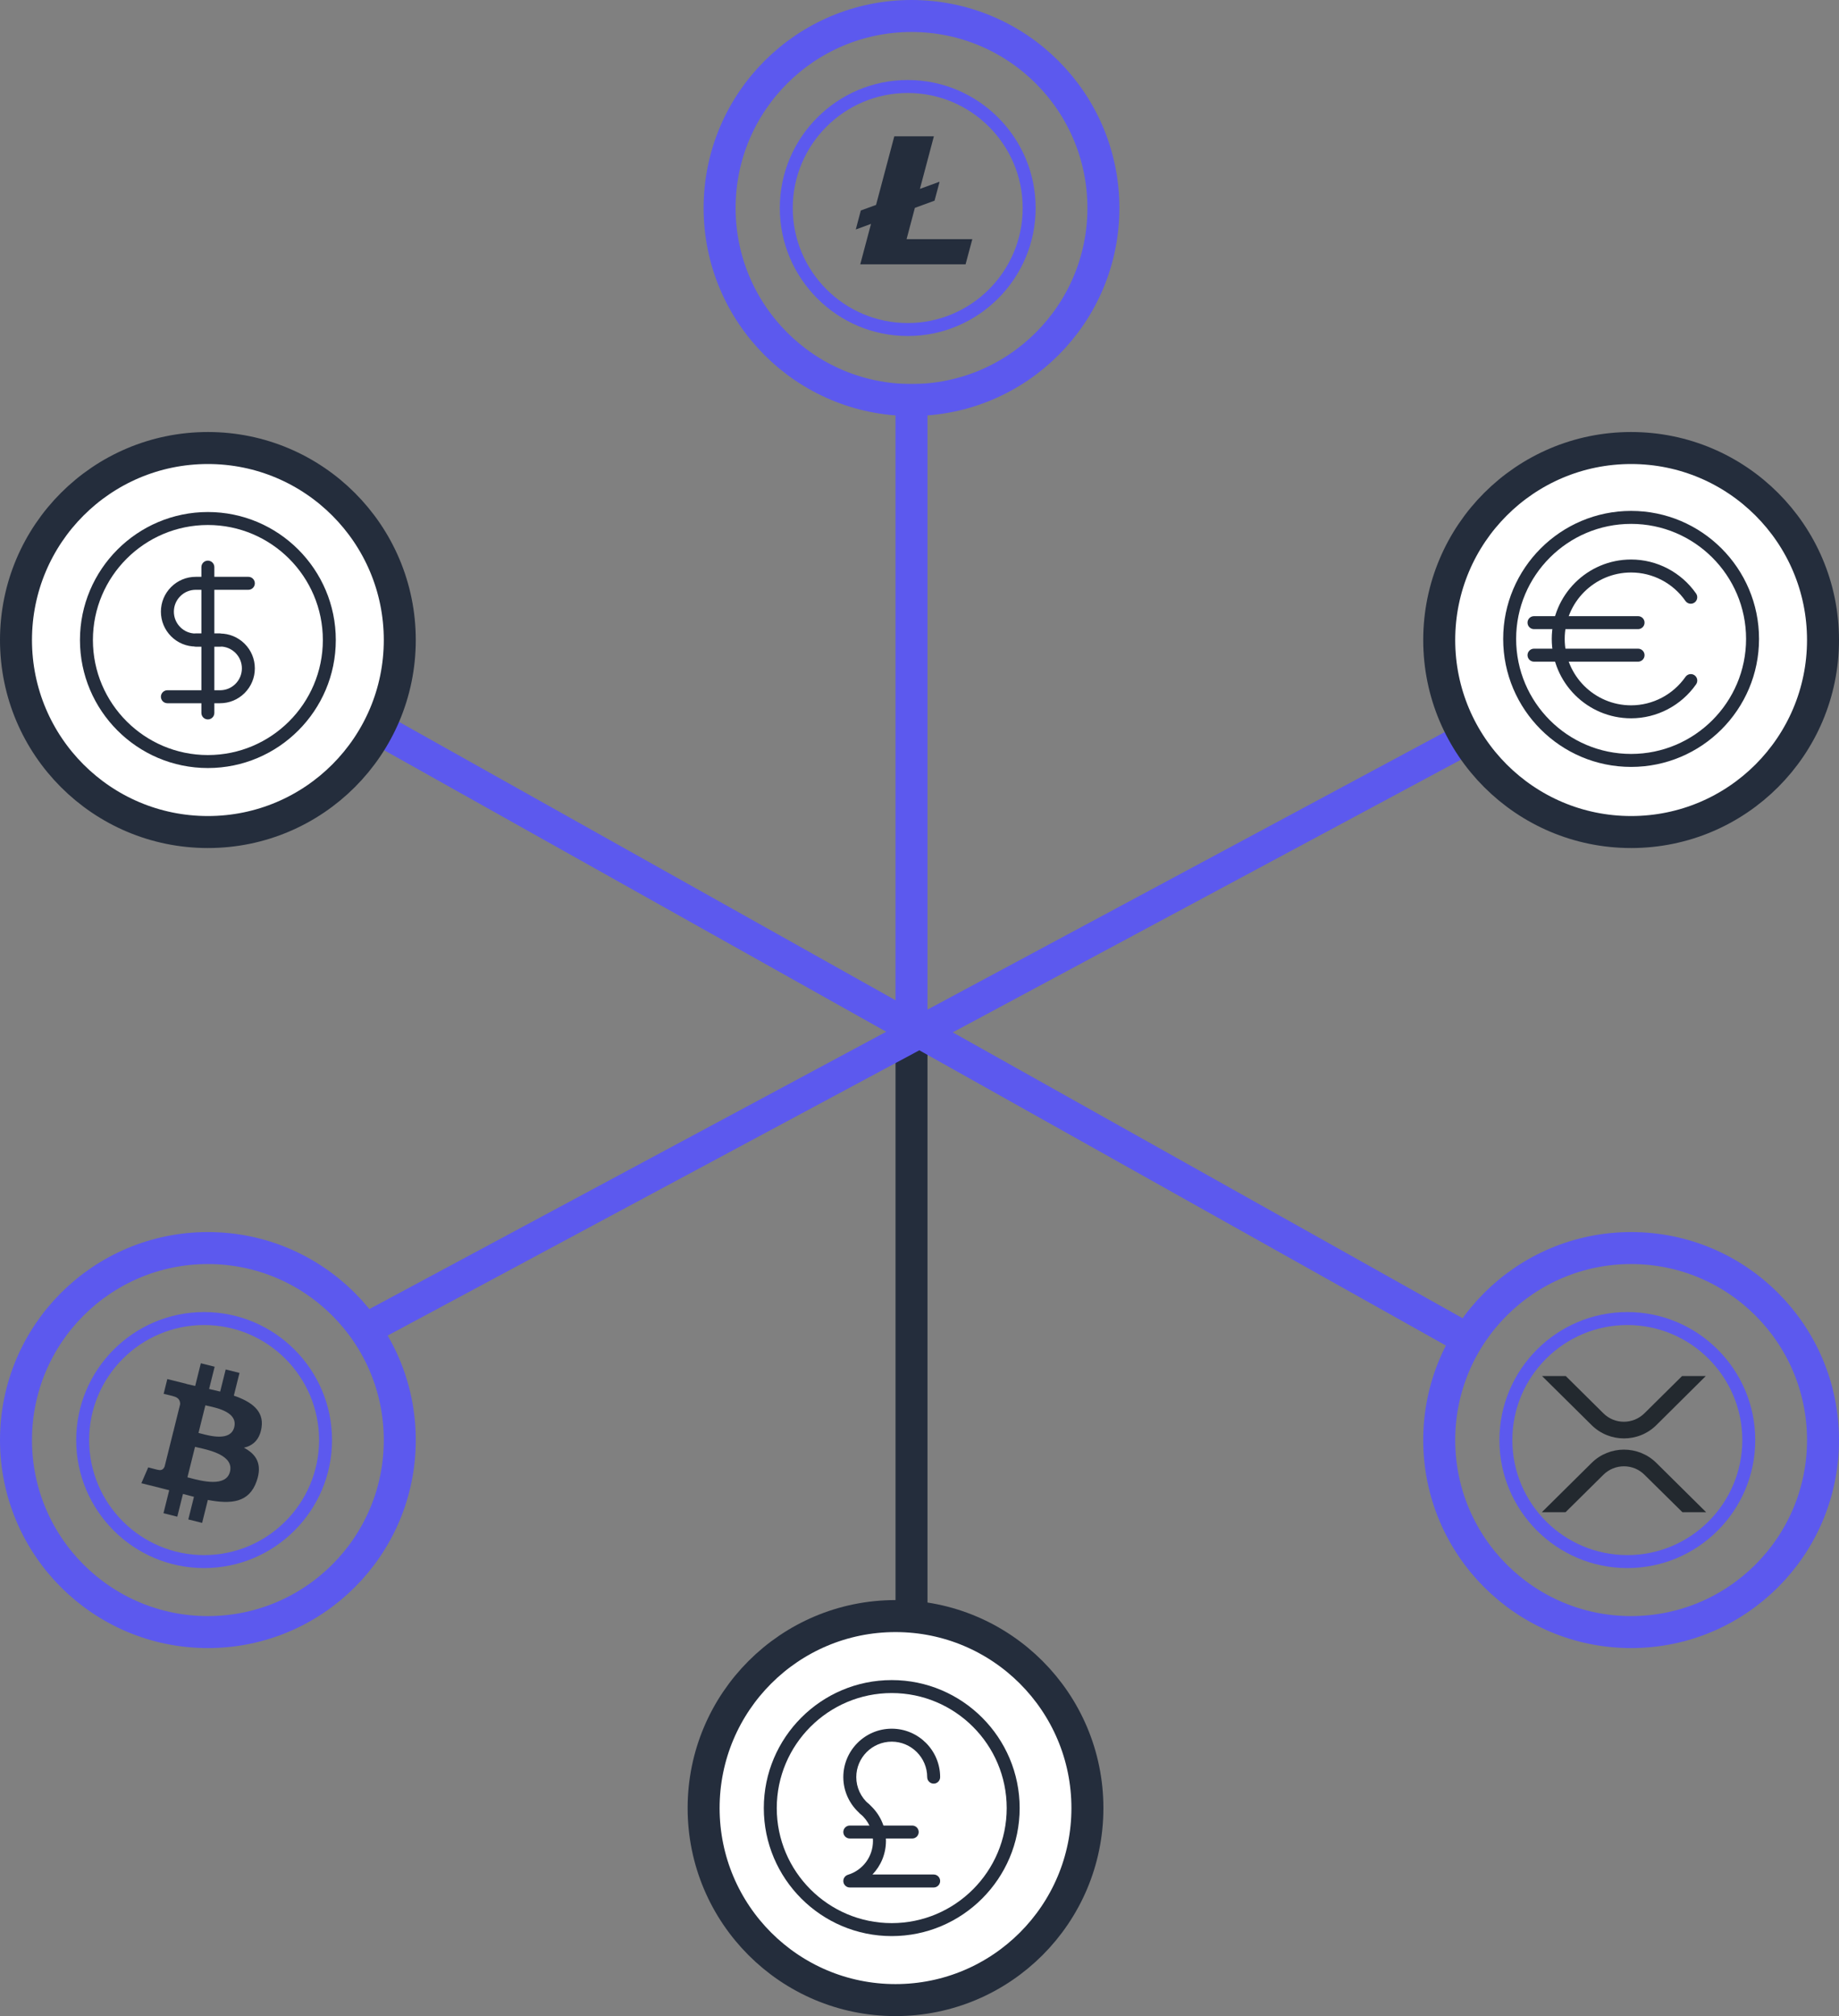 <svg width="115" height="126" viewBox="0 0 115 126" fill="none" xmlns="http://www.w3.org/2000/svg">
<rect x="0" y="0" width="115" height="126" fill="#808080" stroke="none"/>
<path d="M57 64.5L57 104.5" stroke="#242D3C" stroke-width="2"/>
<path d="M57 24L57 64.5" stroke="#5C59EE" stroke-width="2"/>
<path d="M23 83L92 46" stroke="#5C59EE" stroke-width="2"/>
<path d="M23.349 45.363L91.65 83.637" stroke="#5C59EE" stroke-width="2"/>
<path fill-rule="evenodd" clip-rule="evenodd" d="M101.764 82.811C97.798 82.811 94.573 86.035 94.573 90C94.573 93.965 97.798 97.189 101.764 97.189C105.727 97.189 108.953 93.965 108.953 90C108.953 86.035 105.727 82.811 101.764 82.811ZM101.764 98C97.352 98 93.764 94.411 93.764 90C93.764 85.589 97.352 82 101.764 82C106.174 82 109.763 85.589 109.763 90C109.763 94.411 106.174 98 101.764 98Z" fill="#5C59EE"/>
<path d="M105.185 86H106.668L103.58 89.064C102.462 90.174 100.646 90.174 99.528 89.064L96.432 86H97.915L100.265 88.326C100.97 89.031 102.121 89.031 102.834 88.326L105.185 86Z" fill="#23292F"/>
<path d="M97.899 94.51H96.416L99.528 91.43C100.647 90.32 102.462 90.32 103.581 91.43L106.693 94.51H105.21L102.835 92.168C102.13 91.463 100.979 91.463 100.266 92.168L97.899 94.51Z" fill="#23292F"/>
<path fill-rule="evenodd" clip-rule="evenodd" d="M56.764 5.811C52.798 5.811 49.574 9.036 49.574 13C49.574 16.965 52.798 20.189 56.764 20.189C60.727 20.189 63.953 16.965 63.953 13C63.953 9.036 60.727 5.811 56.764 5.811ZM56.764 21C52.352 21 48.764 17.411 48.764 13C48.764 8.589 52.352 5 56.764 5C61.174 5 64.763 8.589 64.763 13C64.763 17.411 61.174 21 56.764 21Z" fill="#5C59EE"/>
<path d="M56.692 14.947L57.211 12.991L58.441 12.541L58.748 11.392L58.737 11.363L57.526 11.805L58.399 8.52H55.924L54.783 12.807L53.83 13.155L53.516 14.341L54.468 13.993L53.795 16.52H60.381L60.803 14.947H56.692Z" fill="#242D3C"/>
<circle cx="56" cy="113" r="12" fill="white" stroke="#242D3C" stroke-width="2"/>
<path fill-rule="evenodd" clip-rule="evenodd" d="M54.069 113.463C53.976 113.463 53.883 113.431 53.806 113.366C53.127 112.787 52.736 111.949 52.736 111.066C52.736 109.397 54.095 108.038 55.764 108.038C57.433 108.038 58.791 109.397 58.791 111.066C58.791 111.289 58.61 111.471 58.387 111.471C58.163 111.471 57.981 111.289 57.981 111.066C57.981 109.844 56.986 108.849 55.764 108.849C54.542 108.849 53.547 109.844 53.547 111.066C53.547 111.712 53.833 112.324 54.332 112.749C54.502 112.894 54.522 113.149 54.378 113.319C54.298 113.414 54.184 113.463 54.069 113.463Z" fill="#242D3C"/>
<path fill-rule="evenodd" clip-rule="evenodd" d="M58.386 117.962H53.141C52.941 117.962 52.77 117.815 52.741 117.617C52.711 117.418 52.831 117.228 53.023 117.169C53.961 116.882 54.591 116.031 54.591 115.049C54.591 114.403 54.305 113.79 53.806 113.366C53.636 113.221 53.616 112.965 53.76 112.795C53.905 112.623 54.162 112.603 54.332 112.749C55.011 113.327 55.402 114.166 55.402 115.049C55.402 115.858 55.087 116.602 54.557 117.151H58.386C58.61 117.151 58.791 117.333 58.791 117.557C58.791 117.78 58.61 117.962 58.386 117.962Z" fill="#242D3C"/>
<path fill-rule="evenodd" clip-rule="evenodd" d="M57.046 114.902H53.142C52.918 114.902 52.736 114.72 52.736 114.496C52.736 114.273 52.918 114.091 53.142 114.091H57.046C57.269 114.091 57.45 114.273 57.45 114.496C57.45 114.72 57.269 114.902 57.046 114.902Z" fill="#242D3C"/>
<path fill-rule="evenodd" clip-rule="evenodd" d="M55.764 105.811C51.798 105.811 48.574 109.036 48.574 113C48.574 116.964 51.798 120.189 55.764 120.189C59.727 120.189 62.953 116.964 62.953 113C62.953 109.036 59.727 105.811 55.764 105.811ZM55.764 121C51.352 121 47.764 117.411 47.764 113C47.764 108.589 51.352 105 55.764 105C60.174 105 63.763 108.589 63.763 113C63.763 117.411 60.174 121 55.764 121Z" fill="#242D3C"/>
<path fill-rule="evenodd" clip-rule="evenodd" d="M12.764 82.811C8.798 82.811 5.574 86.035 5.574 90C5.574 93.965 8.798 97.189 12.764 97.189C16.727 97.189 19.953 93.965 19.953 90C19.953 86.035 16.727 82.811 12.764 82.811ZM12.764 98C8.352 98 4.764 94.411 4.764 90C4.764 85.589 8.352 82 12.764 82C17.174 82 20.763 85.589 20.763 90C20.763 94.411 17.174 98 12.764 98Z" fill="#5C59EE"/>
<path fill-rule="evenodd" clip-rule="evenodd" d="M16.356 89.21C16.513 88.162 15.715 87.599 14.623 87.223L14.977 85.803L14.113 85.588L13.769 86.97C13.541 86.913 13.308 86.86 13.076 86.807L13.423 85.416L12.559 85.2L12.205 86.62C12.017 86.577 11.833 86.534 11.653 86.49L11.654 86.485L10.463 86.188L10.233 87.111C10.233 87.111 10.874 87.258 10.86 87.267C11.21 87.354 11.274 87.586 11.263 87.769L10.86 89.387C10.884 89.393 10.915 89.402 10.95 89.416L10.92 89.409C10.9 89.403 10.88 89.398 10.858 89.393L10.293 91.659C10.25 91.765 10.142 91.925 9.897 91.864C9.906 91.877 9.269 91.707 9.269 91.707L8.84 92.697L9.965 92.977C10.09 93.009 10.214 93.041 10.337 93.073L10.337 93.073C10.419 93.094 10.5 93.116 10.581 93.136L10.223 94.572L11.086 94.788L11.441 93.367C11.676 93.431 11.905 93.49 12.129 93.546L11.776 94.96L12.64 95.175L12.998 93.742C14.472 94.021 15.58 93.908 16.047 92.575C16.422 91.502 16.028 90.883 15.252 90.479C15.817 90.349 16.242 89.978 16.356 89.21ZM11.89 92.371L11.89 92.371C11.826 92.354 11.77 92.339 11.721 92.327L12.196 90.424C12.255 90.439 12.327 90.455 12.408 90.473C13.137 90.637 14.632 90.972 14.381 91.979C14.136 92.964 12.595 92.557 11.89 92.371ZM12.555 89.591C13.143 89.747 14.425 90.09 14.648 89.195C14.877 88.279 13.63 88.003 13.021 87.869C12.953 87.853 12.892 87.84 12.843 87.828L12.413 89.553C12.454 89.564 12.501 89.576 12.555 89.591Z" fill="#242D3C"/>
<circle cx="57" cy="13" r="12" stroke="#5C59EE" stroke-width="2"/>
<circle cx="102" cy="40" r="12" fill="white" stroke="#242D3C" stroke-width="2"/>
<path fill-rule="evenodd" clip-rule="evenodd" d="M102 32.741C98.035 32.741 94.81 35.966 94.81 39.93C94.81 43.894 98.035 47.119 102 47.119C105.964 47.119 109.189 43.894 109.189 39.93C109.189 35.966 105.964 32.741 102 32.741ZM102 47.93C97.589 47.93 94 44.342 94 39.93C94 35.519 97.589 31.93 102 31.93C106.411 31.93 109.999 35.519 109.999 39.93C109.999 44.342 106.411 47.93 102 47.93Z" fill="#242D3C"/>
<path fill-rule="evenodd" clip-rule="evenodd" d="M101.999 44.892C99.263 44.892 97.037 42.666 97.037 39.93C97.037 37.194 99.263 34.968 101.999 34.968C103.614 34.968 105.133 35.763 106.063 37.094C106.191 37.278 106.146 37.53 105.963 37.658C105.779 37.787 105.528 37.742 105.399 37.559C104.62 36.443 103.349 35.779 101.999 35.779C99.71 35.779 97.847 37.641 97.847 39.93C97.847 42.219 99.71 44.081 101.999 44.081C103.349 44.081 104.621 43.416 105.401 42.301C105.529 42.119 105.782 42.073 105.965 42.202C106.148 42.33 106.193 42.582 106.065 42.766C105.134 44.097 103.613 44.892 101.999 44.892Z" fill="#242D3C"/>
<path fill-rule="evenodd" clip-rule="evenodd" d="M102.435 39.319H95.927C95.703 39.319 95.522 39.137 95.522 38.913C95.522 38.69 95.703 38.508 95.927 38.508H102.435C102.659 38.508 102.84 38.69 102.84 38.913C102.84 39.137 102.659 39.319 102.435 39.319Z" fill="#242D3C"/>
<path fill-rule="evenodd" clip-rule="evenodd" d="M102.435 41.352H95.927C95.703 41.352 95.522 41.17 95.522 40.947C95.522 40.723 95.703 40.541 95.927 40.541H102.435C102.659 40.541 102.84 40.723 102.84 40.947C102.84 41.17 102.659 41.352 102.435 41.352Z" fill="#242D3C"/>
<circle cx="102" cy="90" r="12" stroke="#5C59EE" stroke-width="2"/>
<circle cx="13" cy="40" r="12" fill="white" stroke="#242D3C" stroke-width="2"/>
<path fill-rule="evenodd" clip-rule="evenodd" d="M12.999 32.811C9.035 32.811 5.81 36.035 5.81 40C5.81 43.964 9.035 47.189 12.999 47.189C16.964 47.189 20.189 43.964 20.189 40C20.189 36.035 16.964 32.811 12.999 32.811ZM13 48C8.589 48 5 44.411 5 40C5 35.589 8.589 32 13 32C17.411 32 20.999 35.589 20.999 40C20.999 44.411 17.411 48 13 48Z" fill="#242D3C"/>
<path fill-rule="evenodd" clip-rule="evenodd" d="M13.758 40.406H12.24C11.658 40.406 11.111 40.179 10.7 39.769C10.289 39.355 10.062 38.808 10.062 38.228C10.062 37.646 10.289 37.1 10.7 36.688C11.112 36.277 11.658 36.05 12.24 36.05H15.531C15.754 36.05 15.936 36.232 15.936 36.456C15.936 36.679 15.754 36.861 15.531 36.861H12.24C11.875 36.861 11.531 37.003 11.273 37.262C11.015 37.52 10.873 37.863 10.873 38.228C10.873 38.593 11.015 38.937 11.274 39.196C11.53 39.453 11.874 39.595 12.24 39.595H13.758C13.982 39.595 14.164 39.777 14.164 40C14.164 40.224 13.982 40.406 13.758 40.406Z" fill="#242D3C"/>
<path fill-rule="evenodd" clip-rule="evenodd" d="M13.758 43.95H10.467C10.244 43.95 10.062 43.767 10.062 43.544C10.062 43.321 10.244 43.139 10.467 43.139H13.758C14.124 43.139 14.468 42.997 14.725 42.739C14.983 42.481 15.126 42.138 15.126 41.772C15.126 41.406 14.983 41.063 14.725 40.805C14.466 40.547 14.123 40.405 13.758 40.405H12.24C12.016 40.405 11.835 40.223 11.835 40C11.835 39.776 12.016 39.594 12.24 39.594H13.758C14.338 39.594 14.884 39.821 15.297 40.231C15.709 40.642 15.936 41.19 15.936 41.772C15.936 42.354 15.709 42.901 15.298 43.312C14.887 43.723 14.341 43.95 13.758 43.95Z" fill="#242D3C"/>
<path fill-rule="evenodd" clip-rule="evenodd" d="M12.999 44.962C12.775 44.962 12.594 44.78 12.594 44.557V35.443C12.594 35.22 12.775 35.038 12.999 35.038C13.222 35.038 13.404 35.22 13.404 35.443V44.557C13.404 44.78 13.222 44.962 12.999 44.962Z" fill="#242D3C"/>
<circle cx="13" cy="90" r="12" stroke="#5C59EE" stroke-width="2"/>
</svg>

